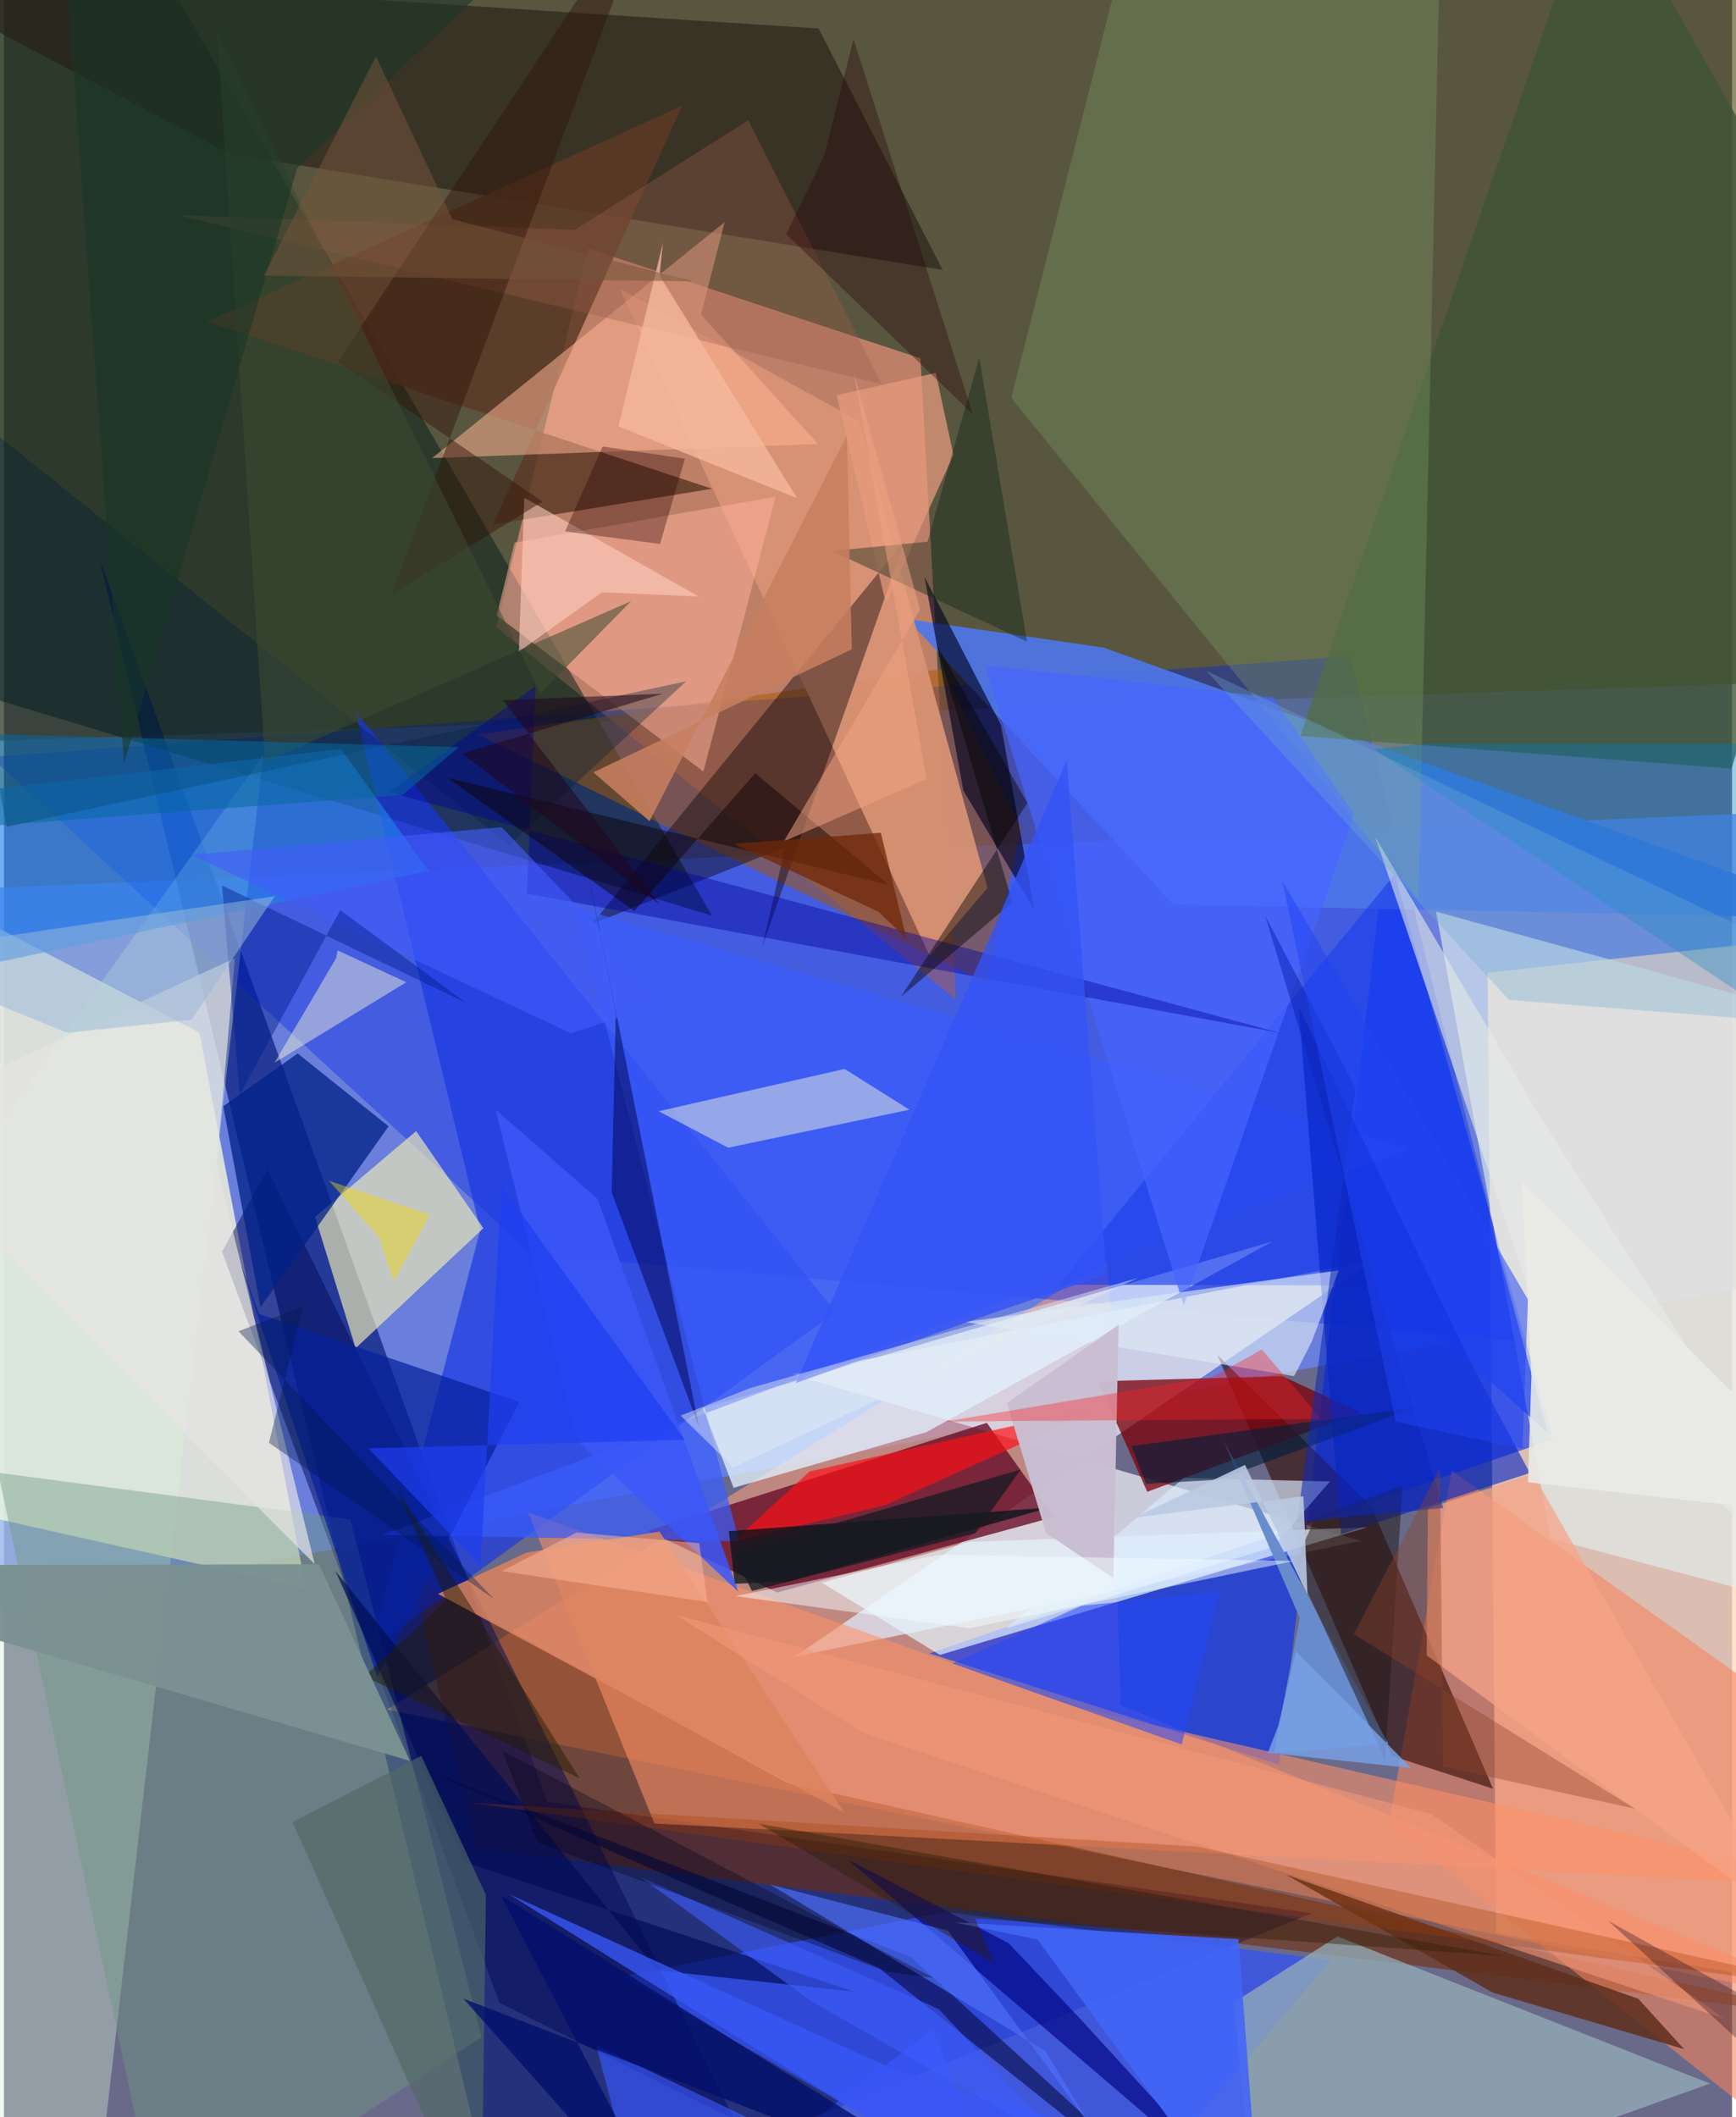 <svg xmlns="http://www.w3.org/2000/svg" width="228" height="278" viewBox="0 0 836 1024"><path fill="#696a89" d="M0 0h836v1024H0z"/><path fill="#6a86fb" fill-opacity=".722" d="M898 612.286l-4.473-220.97-942.312 40.037L-62 790.36z"/><path fill="#4f4b14" fill-opacity=".62" d="M850.144-46.818L898 328.88l-960 31.338V-62z"/><path fill="#ffd7be" fill-opacity=".757" d="M898 450.723V964.02l-176.103-28.926-4.129-464.658z"/><path fill="#bd7f68" d="M282.636 120.186l160.76 53.127 17.17 310.117-222.413-180.11z"/><path fill="#fafadb" fill-opacity=".773" d="M146.025 768.113l-195.396-43.78L-62 418.134l156.573 81.3z"/><path fill="#001374" fill-opacity=".643" d="M632.647 925.349l-369.814-53.837-216.84-602.03L241.076 1086z"/><path fill="#ff9c79" fill-opacity=".569" d="M534.044 609.636l6.153 215.058L898 971.467 185.314 826.856z"/><path fill="#001de7" fill-opacity=".357" d="M255.216 606.485l479.47 42.216L651.2 317.329-6.425 366.095z"/><path fill="#dbdbe8" fill-opacity=".851" d="M656.336 745.288l-275.432-80.667 281.266-55.045L382.7 801.215z"/><path fill="#032ffa" fill-opacity=".6" d="M749.459 696.143l-80.852-287.996-51.719 445.336-169.089-53.78z"/><path fill="#001f18" fill-opacity=".51" d="M342.536 442.867L-62 320.74-11.421-62h59.823z"/><path fill="#3351f4" fill-opacity=".753" d="M455.306 924.748l186.773 23.338L524.437 1086 299.401 955.899z"/><path fill="#680d27" fill-opacity=".792" d="M311.499 740.442l62.616 29.786 133.846-36.493-32.487-45.57z"/><path fill="#732a00" fill-opacity=".557" d="M379.314 862.496l-181.676-99.631 30.528 131.187 661.073 82.39z"/><path fill="#a75903" fill-opacity=".514" d="M492.121 400.985l-37.887-77.448-224.932 31.7 246.179 120.235z"/><path fill="#1736e4" fill-opacity=".667" d="M402.277 634.626L177.096 798.02l53.345-203.152-60.552-251.134z"/><path fill="#4d77ea" fill-opacity=".91" d="M531.973 313.24l-95.063-13.832 128.979 138.094L898 444.335z"/><path fill="#f7825a" fill-opacity=".576" d="M898 1063.227l-228.074-180.83 30.495-171.154L855.575 821.79z"/><path fill="#310902" fill-opacity=".6" d="M661.534 728.798l-74.57-73.51 84.448 193.97 48.996 15.907z"/><path fill="#d8f2d6" fill-opacity=".373" d="M-41.448 1056.861L42.405 1086l83.036-720.782-139.554 195.68z"/><path fill="#7b000a" fill-opacity=".753" d="M618.377 665.599l-89.106 2.485 23.823 53.45 103.06-38.454z"/><path fill="#f0ecb6" fill-opacity=".659" d="M199.394 547.063l-48.903 41.534 19.658 63.465 61.783-58.02z"/><path fill="#e1efed" fill-opacity=".639" d="M898 783.773L748.166 744.11l-55.383-303.211 200.56 55.286z"/><path fill="#261e17" fill-opacity=".631" d="M454.12 130.58l-60.007-116.8L-62-15.73l171.256 90.18z"/><path fill="#e3f2ff" fill-opacity=".757" d="M352.99 719.606l93.29-26.927 167.358-92.22-275.51 80.623z"/><path fill="#fd9268" fill-opacity=".573" d="M314.676 881.955L898 913.082 517.94 825.5l-264.4-94.002z"/><path fill="#94adb8" fill-opacity=".757" d="M606.37 1086l-11.502-117.445 50.2-31.963 180.242 71.155z"/><path fill="#3d5435" fill-opacity=".78" d="M771.448-62L627.153 355.955l208.628 15.774L898 162.751z"/><path fill="#000956" fill-opacity=".498" d="M353.287 1025.15L239.72 968.703 105.48 605.417l21.977-39.836z"/><path fill="#da9475" fill-opacity=".922" d="M475.824 429.458l-62.05-225.737-115.77-63.918 149.798 322.555z"/><path fill="#080005" fill-opacity=".416" d="M284.428 446.93l151.348-185.427-68.826 195.99 11.046-47.795z"/><path fill="#e5f6ff" fill-opacity=".69" d="M395.63 765.49l71.143-19.686 192.661-7.099-206.652 61.724z"/><path fill="#2181ea" fill-opacity=".631" d="M-12.793 382.548L-62 477.925l267.383-56.745-42.288-58.938z"/><path fill="#3a5cfb" fill-opacity=".718" d="M276.298 438.82L679.33 555.638l-496.284 186.75 172.53 3.053z"/><path fill="#5c3925" fill-opacity=".839" d="M342.51 236.397L98.26 155.535 328.077 51.148l-91.473 202.556z"/><path fill="#84a969" fill-opacity=".298" d="M551.775-62L694.24-5.967l-9.916 441.055L487.34 192.443z"/><path fill="#70997f" fill-opacity=".416" d="M-2.785 712.335l170.367 22.482 63.438 250.532L76.848 1086z"/><path fill="#ffb595" fill-opacity=".533" d="M207.152 221.557l186.705-6.781-56.678-62.639 11.5-44.732z"/><path fill="#feb19a" fill-opacity=".525" d="M338.367 373.165l-100.024-75.494 8.708-35.242 126.32-22.26z"/><path fill="#012288" fill-opacity=".753" d="M186.08 544.747l-43.982-35.219-36 25.513 18.002 97.236z"/><path fill="#fafadc" fill-opacity=".467" d="M406.673 517.012l31.398 19.713-87.731 18.386-33.637-17.647z"/><path fill="#01011e" fill-opacity=".627" d="M482.325 350.665l-37.006-71.663 18.815 103.355 34.31 57.712z"/><path fill="#1f41eb" fill-opacity=".671" d="M667.68 621.802l-157.272-.446 162.448-198.565 73.988 270.27z"/><path fill="#ff0f17" fill-opacity=".682" d="M389.765 711.672L352.9 745.646l73.55-17.71 106.938-48.413z"/><path fill="#0320c5" fill-opacity=".592" d="M709.915 659.677l28.281 52.76-91.366 29.632-20.477-254.993z"/><path fill="#dc835e" fill-opacity=".839" d="M317.132 740.795l-64.192 10.112-42.984 19.999L406.46 876.554z"/><path fill="#dbe9fc" fill-opacity=".667" d="M570.772 714.8l70.69 1.762-27.587 31.707-129.053 39.361z"/><path fill="#01004c" fill-opacity=".494" d="M294.008 576.653l42.222 113.502-59.446-297.345 19.198 97.482z"/><path fill="#051f9c" fill-opacity=".71" d="M113.503 608.54L180.6 811.211l68.705-133.137-125.922-42.565z"/><path fill="#00027e" fill-opacity=".659" d="M602.2 1065.572L408.133 899.356l77.915 40.494 34.54 36.503z"/><path fill="#011117" fill-opacity=".722" d="M380.306 764.749l125.533-35.606-155.165 11.403 2.822 25.477z"/><path fill="#5f2f1c" fill-opacity=".855" d="M620.232 906.72l99.859 56.97 92.744 27.427-22.193-24.381z"/><path fill="#007dbc" fill-opacity=".384" d="M662.904 362.368l25.294-2.67 209.802-.01V519z"/><path fill="#050943" fill-opacity=".6" d="M438.673 946.495L591.358 1086 423.193 951.75l-225.554-98.235z"/><path fill="#002138" fill-opacity=".349" d="M244.276 408.808l85.806-79.295L1.338 399.832-41.711 179.59z"/><path fill="#698ccc" fill-opacity=".996" d="M614.366 847.889l55.34-4.501-79.689-146.512 36.878 85.738z"/><path fill="#e6e5e3" fill-opacity=".682" d="M-62 544.212l212.338 212.313-47.428-192.994 8.83-100.154z"/><path fill="#4765ff" fill-opacity=".71" d="M570.734 631.468l82.484-237.689-39.268-56.442-139.338-15.529z"/><path fill="#4365f7" fill-opacity=".89" d="M459.497 929.707l40.565 8.405L608.366 1086 597.22 937.917z"/><path fill="#ffffd5" fill-opacity=".431" d="M130.91 513.973l63.736-38.9-33.282-15.426-.66 3.746z"/><path fill="#e79b7d" fill-opacity=".725" d="M402.835 191.158l23.844 100.88 32.68-71.966-8.584-39.72z"/><path fill="#deebf5" fill-opacity=".62" d="M645.745 614.459l-13.15 34.621-8.46 16.525-159.258-26.214z"/><path fill="#009" fill-opacity=".412" d="M253.002 432.228L257.12 331.9l-71.008 51.235 431.326 116.493z"/><path fill="#f7a488" fill-opacity=".737" d="M688.29 800.651l175.461 129.004-124.024-216.718-50.877 16.528z"/><path fill="#251b19" fill-opacity=".529" d="M668.242 851.35l-43.93-95.021 10.112-22.232 42.133-15.561z"/><path fill="#0d0002" fill-opacity=".463" d="M304.968 440.615l-90.455-64.432 213.502 51.8-64.592-53.994z"/><path fill="#072415" fill-opacity=".384" d="M471.812 172.962l-25.02 89.03-46.245 4.524 94.379 43.792z"/><path fill="#001e3c" fill-opacity=".612" d="M587.59 715.662l95.402-34.943-137.485 18.673 6.945 18.298z"/><path fill="#e6eae7" fill-opacity=".588" d="M750.68 662.281L898 782.551l-154.1-241.18-80.473-136.45z"/><path fill="#c9bed2" fill-opacity=".973" d="M504.135 741.501l-18.92-62.838 54.015-37.95-2.544 122.534z"/><path fill="#ffccbf" fill-opacity=".596" d="M289.252 286.489l46.832 2.02-84.376-47.752-2.605 74.429z"/><path fill="#3957fe" fill-opacity=".643" d="M449.343 981.563L311.95 1086l-25.454-96.675L489.728 1086z"/><path fill="#9e5e4a" fill-opacity=".337" d="M360.08 58.204l-83.956 52.975-191.453-7.029 339.942 81.573z"/><path fill="#31170a" fill-opacity=".475" d="M260.577 242.602l-73.266 45.02L318.31-62 161.502 174.974z"/><path fill="#2348fd" fill-opacity=".525" d="M569.784 843.73l-111.04-39.189 62.399-27.835 67.069-7.115z"/><path fill="#3b57f8" fill-opacity=".851" d="M355.269 769.865l-77.857-73.003-39.59-160.261 49.38 43.328z"/><path fill="#000d54" fill-opacity=".678" d="M411.598 963.346l-95.506-10.339-155.716-193.154L222.8 900.575z"/><path fill="#270100" fill-opacity=".341" d="M271.471 257.016l45.903 6.095 12.052-41.25-39.816-5.874z"/><path fill="#f29878" fill-opacity=".608" d="M415.374 837.907l-90.331-56.789 365.503 96.254 142.134 99.165z"/><path fill="#516964" fill-opacity=".639" d="M139.613 881.28l62.28-32.03 31.264 67.278L230.812 1086z"/><path fill="#3957f5" fill-opacity=".8" d="M432.527 1001.912l-188.355-85.873 164.37 102.789L712.496 1086z"/><path fill="#a23b00" fill-opacity=".31" d="M898 963.893L577.306 893.13l-351.377-21.188 213.956 30.01z"/><path fill="#ff201f" fill-opacity=".365" d="M584.618 665.987l23.871-13.283 28.783 33.545-182.012 1.297z"/><path fill="#050601" fill-opacity=".443" d="M495.131 388.357l-61.156 93.682 53.863-45.585-36.594-124.603z"/><path fill="#4e6ff8" fill-opacity=".675" d="M456.61 933.763l70.1 95.964-22.868-37.67-133.255-80.595z"/><path fill="#435dfc" fill-opacity=".608" d="M274.425 499.796L90.632 413.438l150.175-13.37 80.208 84.171z"/><path fill="#001e8f" fill-opacity=".447" d="M223.523 485.03l-118.058-56.793 8.646 101.223 48.603-89.253z"/><path fill="#231d00" fill-opacity=".471" d="M189.486 719.29l24.596 54.705-39.68 36.783 104.109 49.337z"/><path fill="#99b9d8" fill-opacity=".522" d="M90.791 493.162l-60.053 6.38L-62 462.055l193.031-28.604z"/><path fill="#2f1c06" fill-opacity=".427" d="M725.735 946.058l-360.646-63.997 114.152 67.621-9.445-21.818z"/><path fill="#3454f6" fill-opacity=".816" d="M476.933 635.552l56.507-19.144-19.29-248.567-131.045 301.096z"/><path fill="#0d27b6" fill-opacity=".553" d="M625.572 736.054l70.684-6.689-86.083-286.397 43.702 83.34z"/><path fill="#000e6b" fill-opacity=".753" d="M222.286 966.687l255.603 98.055-237.582-148.136L328.343 1086z"/><path fill="#f2fdff" fill-opacity=".49" d="M624.092 754.995l-157.17 32.522-113.11-15.54 98.508-19.951z"/><path fill="#3d4a31" fill-opacity=".541" d="M126.328 368.55l177.074-77.81-43.894 44.663L103.135 15.59z"/><path fill="#c67f5f" fill-opacity=".878" d="M312.308 397.188l-27.176-23.645 125.022-59.5-2.386-103.229z"/><path fill="#1f3ff0" fill-opacity=".694" d="M240.59 573.426l88.745 122.928-152.99 4.171 54.236 56.946z"/><path fill="#7b9192" fill-opacity=".969" d="M-34.627 784.037l231.006 67.657-43.99-95.113-183.453.37z"/><path fill="#71aed3" fill-opacity=".325" d="M581.573 324.386l146.492 159.256 117.779 9.284-1.27-42.732z"/><path fill="#06689e" fill-opacity=".537" d="M219.936 361.365l-27.069 23.145L-62 403.578l60.5-48.451z"/><path fill="#8f4226" fill-opacity=".38" d="M789.01 874.798l-136-84.468 41.682-80.181 1.517 144.232z"/><path fill="#f6b99d" fill-opacity=".773" d="M317.164 133.285L383.7 240.952l-86.472-34.714 21.563-88.724z"/><path fill="#bbcae1" fill-opacity=".882" d="M600.373 708.502l-53.656 25.55 81.922-10.378 1.978 47.636z"/><path fill="#171b23" fill-opacity=".773" d="M491.843 710.753l-21.877 30.792-108.078 27.95-9.317-18.281z"/><path fill="#3e5cfb" fill-opacity=".608" d="M452.162 971.697l63.317 67.387-124.334-70.819-83.607-60.634z"/><path fill="#2a0008" fill-opacity=".349" d="M410.996 18.836l57.688 181.54-90.28-87.125 18.51-38.23z"/><path fill="#f2a482" fill-opacity=".514" d="M443.25 294.771l-66.032 112.237 69.168-30.26-35.188-196.2z"/><path fill="#eaebe7" fill-opacity=".878" d="M898 734.955L734.335 571.738l4.608 94.2-1.69 51.005z"/><path fill="#183727" fill-opacity=".557" d="M26.643-62h265.23l-150 143.395-83.746 287.841z"/><path fill="#2144f3" fill-opacity=".518" d="M673.29 687.625l61.378 13.024 2.577-72.157-118.854-202.476z"/><path fill="#f4d800" fill-opacity=".42" d="M157.26 571.104l48.718 16.474-17.434 32.215-7.022-21.284z"/><path fill="#6f2809" fill-opacity=".757" d="M423.21 441.066l13.402 12.93-12.419-51.199-71.182 5.344z"/><path fill="#000018" fill-opacity=".329" d="M258.092 891.134l-16.904-44.316L449.8 956.683l-22.613-3.015z"/><path fill="#ffb79a" fill-opacity=".51" d="M240.855 759.9l99.426 14.918-3.91-28.42-59.507-5.145z"/><path fill="#20041b" fill-opacity=".537" d="M317.098 437.31l-75.622-98.652 77.311-3.146-97.178 28.93z"/><path fill="#e4ecf2" fill-opacity=".467" d="M327.34 684.672l33.595-13.288 187.705-53.3-195.804 91.632z"/><path fill="#78a0e6" fill-opacity=".824" d="M611.445 847.744l5.076-13.126 8.6-35.897 55.664 56.45z"/><path fill="#745539" fill-opacity=".525" d="M333.455 136.103l-207.67-2.803 54.19-106.045 37.016 78.79z"/><path fill="#021a4d" fill-opacity=".373" d="M113.44 643.87l123.456 129.344-108.712-75.379 16.519-65.956z"/><path fill="#110111" fill-opacity=".302" d="M776.166 929.095l81.784 74.968L898 938.365l-52.509 29.172z"/></svg>